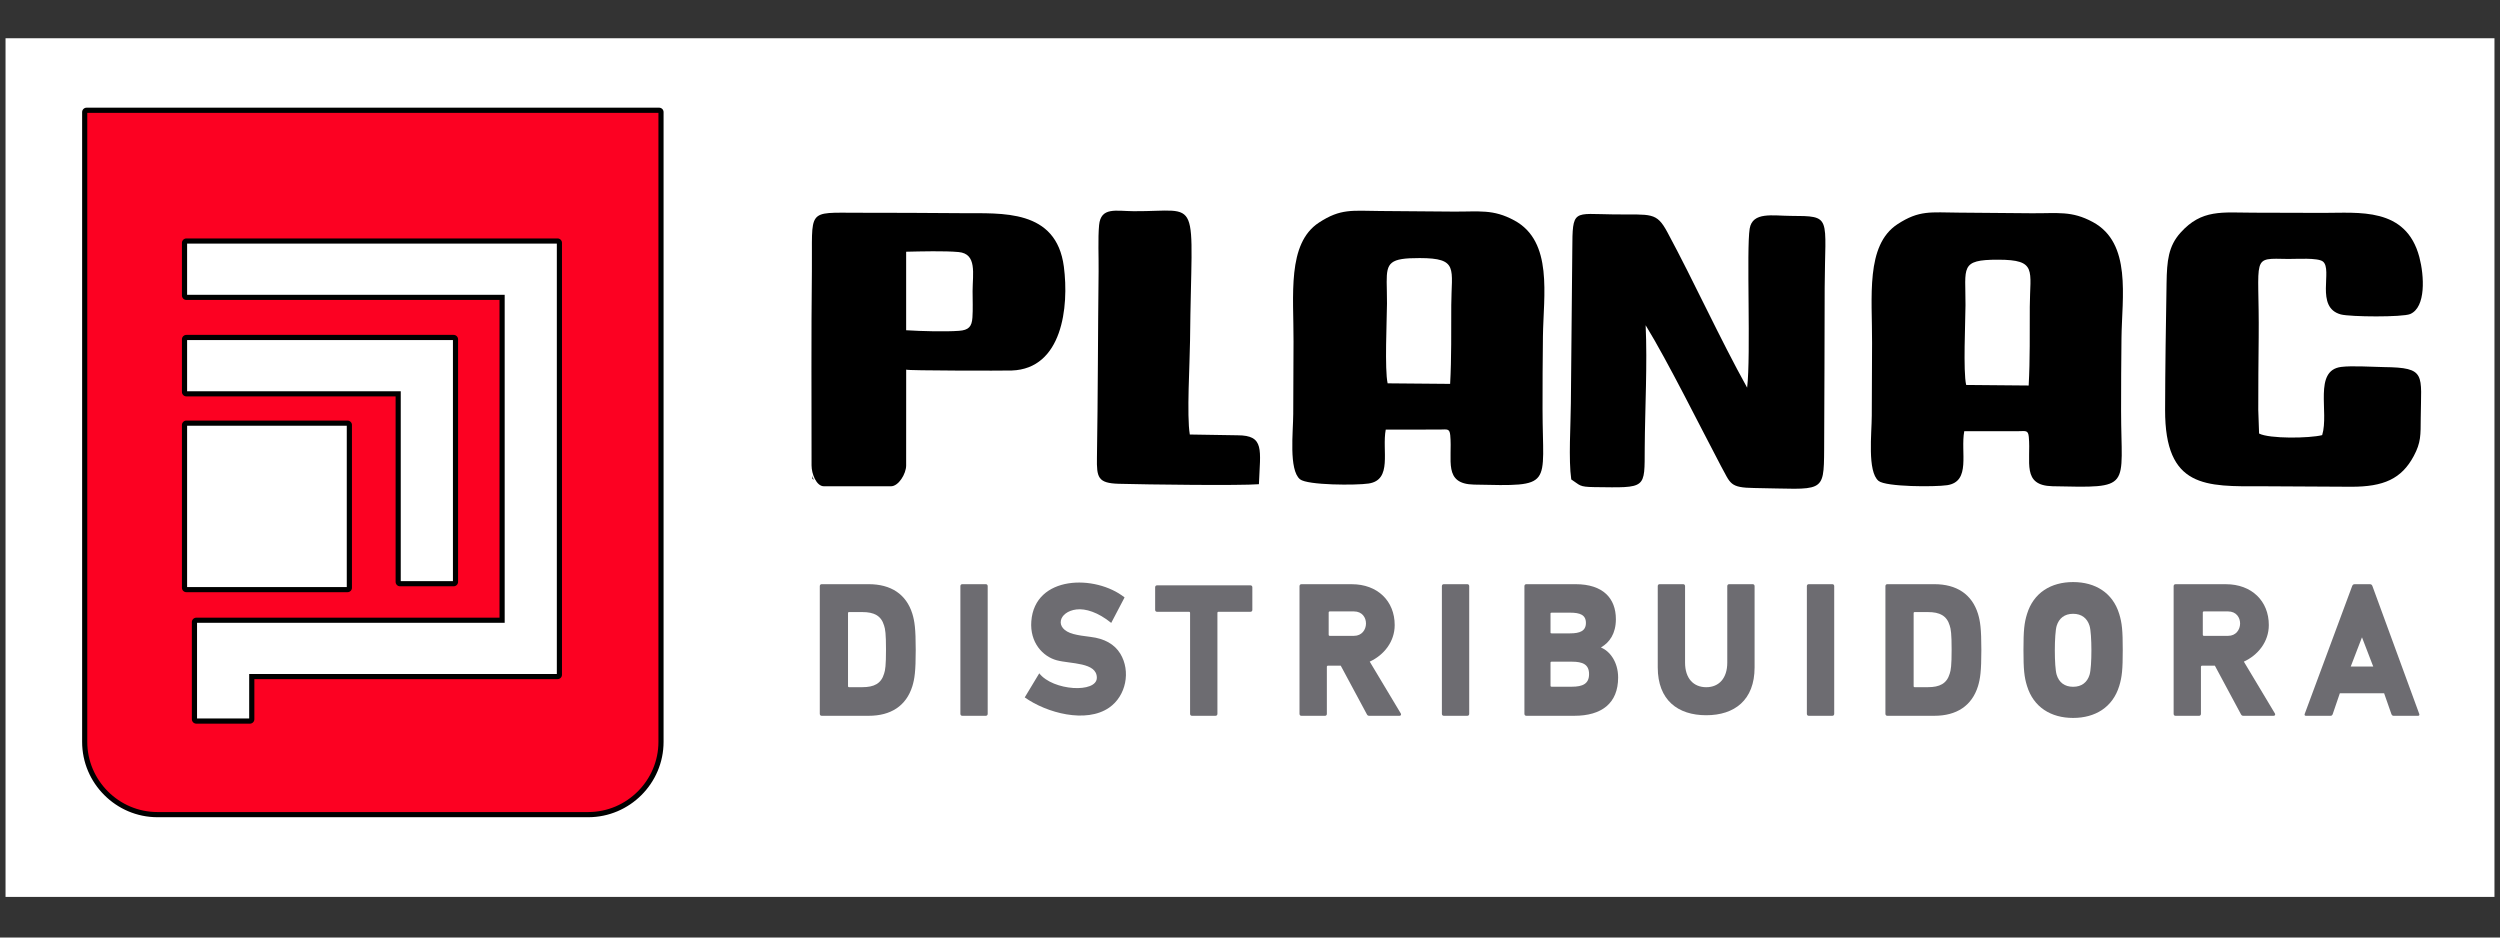 <svg xmlns="http://www.w3.org/2000/svg" xmlns:xlink="http://www.w3.org/1999/xlink" width="200" zoomAndPan="magnify" viewBox="0 0 300 112.5" height="75" preserveAspectRatio="xMidYMid meet" version="1.0"><rect x="0" y="0" width="300" height="112.5" fill="#333333" stroke="none"/><defs><clipPath id="5a199d3178"><path d="M 0.664 4.59 L 299.336 4.59 L 299.336 107.629 L 0.664 107.629 Z M 0.664 4.59 " clip-rule="nonzero"/></clipPath></defs><g clip-path="url(#5a199d3178)"><rect x="-30" width="360" fill="#ffffff" y="-11.25" height="135" fill-opacity="1"/></g><path fill="#000000" d="M 235.938 46.195 C 235.57 44.559 235.848 38.68 235.859 36.613 C 235.883 32.09 235.117 31.152 239.789 31.164 C 244.496 31.172 243.598 32.422 243.574 36.812 C 243.559 39.859 243.613 43.184 243.441 46.262 Z M 242.188 51.742 C 243.066 51.742 243.375 51.57 243.457 52.434 C 243.734 55.414 242.57 58.27 246.309 58.348 C 255.977 58.559 254.535 58.656 254.531 49.277 C 254.531 46.375 254.543 43.473 254.578 40.57 C 254.633 35.652 255.824 29.18 251.145 26.648 C 248.574 25.258 246.961 25.617 243.746 25.59 C 240.844 25.562 237.945 25.535 235.043 25.516 C 231.656 25.492 230.316 25.199 227.703 26.902 C 223.84 29.43 224.676 35.668 224.648 41.164 C 224.633 44.066 224.617 46.969 224.613 49.867 C 224.609 51.988 224.062 56.586 225.426 57.707 C 226.312 58.438 232.207 58.441 233.664 58.223 C 236.543 57.781 235.238 54.273 235.711 51.746 L 242.184 51.746 Z M 242.188 51.742 " fill-opacity="1" fill-rule="evenodd"/><path fill="#000000" d="M 188.551 57.531 C 189.633 58.223 189.434 58.43 191.32 58.453 C 197.66 58.531 197.336 58.723 197.367 53.723 C 197.398 48.98 197.695 43.699 197.477 39.027 C 200.148 43.383 204.031 51.223 206.523 55.938 C 207.684 58.035 207.543 58.523 210.516 58.562 C 218.805 58.672 218.867 59.375 218.898 53.922 C 218.938 47.461 218.938 41 218.961 34.535 C 218.996 25.891 219.914 25.93 214.867 25.906 C 212.75 25.898 210.301 25.375 209.961 27.438 C 209.555 29.941 210.121 42.559 209.656 46.52 C 206.355 40.574 203.277 33.789 200.082 27.859 C 198.766 25.418 198.184 25.773 193.711 25.73 C 188.75 25.684 188.703 25 188.676 29.988 L 188.504 48.383 C 188.488 50.941 188.207 55.172 188.551 57.531 Z M 188.551 57.531 " fill-opacity="1" fill-rule="evenodd"/><path fill="#000000" d="M 270.992 49.18 C 270.984 46.281 271.016 43.371 271.043 40.473 C 271.137 30.547 270.016 31.004 274.605 31.074 C 275.508 31.086 278.148 30.898 278.75 31.383 C 279.965 32.359 277.762 36.898 280.91 37.734 C 282.039 38.031 288.297 38.078 289.223 37.684 C 291.129 36.867 290.914 33.098 290.324 30.859 C 288.723 24.801 283.031 25.559 278.758 25.547 L 270.453 25.523 C 266.648 25.512 264.215 25.078 261.66 27.926 C 260.203 29.547 260.031 31.301 259.988 33.949 C 259.906 38.969 259.824 44.098 259.812 49.18 C 259.785 58.609 264.711 58.375 271.441 58.352 L 282.121 58.41 C 286.047 58.422 288.184 57.457 289.648 54.727 C 290.527 53.086 290.473 52.211 290.488 50.168 C 290.523 44.914 291.219 44.109 286.078 44.051 C 284.68 44.031 282.219 43.863 280.938 44.031 C 277.59 44.461 279.508 49.465 278.66 52.215 C 277.137 52.605 272.312 52.668 271.09 52.023 Z M 270.992 49.18 " fill-opacity="1" fill-rule="evenodd"/><path fill="#000000" d="M 108.738 30.207 C 110.504 30.168 113.371 30.09 115.039 30.246 C 117.258 30.453 116.719 32.836 116.711 34.934 C 116.711 35.922 116.762 37.148 116.691 38.113 C 116.617 39.199 116.234 39.617 115.082 39.699 C 113.473 39.82 110.492 39.742 108.809 39.633 L 108.738 39.629 C 108.738 36.488 108.738 33.352 108.738 30.211 Z M 108.809 44.363 C 108.809 44.48 120.336 44.496 121.41 44.461 C 127.48 44.254 128.293 36.836 127.664 32.004 C 126.754 25.039 120.207 25.621 115.469 25.582 C 111.312 25.547 107.16 25.531 103.008 25.531 C 96.672 25.527 97.508 25.008 97.426 32.555 C 97.34 40.297 97.387 47.961 97.387 55.859 C 97.387 56.852 97.961 58.352 98.867 58.352 L 106.922 58.352 C 107.828 58.352 108.738 56.852 108.738 55.859 L 108.742 44.363 L 108.812 44.363 Z M 97.445 57.102 C 97.461 57.258 97.477 57.387 97.496 57.477 C 97.551 57.508 97.605 57.535 97.66 57.562 C 97.578 57.418 97.504 57.262 97.445 57.102 Z M 97.445 57.102 " fill-opacity="1" fill-rule="evenodd"/><path fill="#000000" d="M 142.777 52.141 C 142.391 49.887 142.781 43.555 142.805 40.867 C 142.98 23.039 144.316 25.398 136.039 25.344 C 133.922 25.332 132.098 24.797 131.891 27.02 C 131.742 28.637 131.852 30.871 131.832 32.559 C 131.746 39.992 131.754 47.473 131.633 54.91 C 131.594 57.305 131.746 57.98 134.254 58.055 C 137.621 58.148 148.816 58.289 151.07 58.105 C 151.23 53.973 151.781 52.238 148.504 52.234 Z M 142.777 52.141 " fill-opacity="1" fill-rule="evenodd"/><path fill="#000000" d="M 166.516 46 C 166.148 44.363 166.422 38.484 166.438 36.418 C 166.441 35.379 166.406 34.527 166.402 33.836 C 166.395 31.512 166.766 30.961 170.367 30.969 C 175.07 30.977 174.172 32.227 174.152 36.617 C 174.137 39.664 174.188 42.988 174.016 46.066 Z M 172.762 51.547 C 173.641 51.543 173.949 51.375 174.031 52.238 C 174.309 55.215 173.145 58.074 176.883 58.152 C 186.551 58.359 185.109 58.461 185.105 49.078 C 185.102 46.18 185.117 43.273 185.152 40.375 C 185.211 35.453 186.398 28.984 181.723 26.453 C 179.148 25.059 177.535 25.418 174.324 25.391 C 171.422 25.367 168.52 25.34 165.617 25.32 C 162.234 25.293 160.891 25.004 158.281 26.707 C 154.414 29.23 155.25 35.473 155.223 40.969 C 155.211 43.871 155.195 46.773 155.188 49.672 C 155.184 51.793 154.637 56.391 156 57.512 C 156.891 58.242 162.785 58.246 164.238 58.023 C 167.121 57.586 165.812 54.074 166.289 51.551 Z M 172.762 51.547 " fill-opacity="1" fill-rule="evenodd"/><path fill="#6d6c71" d="M 115.246 85.66 C 115.246 85.801 115.336 85.895 115.469 85.895 L 118.301 85.895 C 118.434 85.895 118.523 85.801 118.523 85.66 L 118.523 70.332 C 118.523 70.195 118.434 70.102 118.301 70.102 L 115.469 70.102 C 115.336 70.102 115.246 70.195 115.246 70.332 Z M 115.246 85.66 " fill-opacity="1" fill-rule="nonzero"/><path fill="#6d6c71" d="M 145.863 85.895 C 146 85.895 146.09 85.801 146.09 85.66 L 146.09 73.555 C 146.09 73.461 146.133 73.414 146.223 73.414 L 150.059 73.414 C 150.195 73.414 150.281 73.32 150.281 73.184 L 150.281 70.477 C 150.281 70.336 150.191 70.242 150.059 70.242 L 138.84 70.242 C 138.707 70.242 138.617 70.336 138.617 70.477 L 138.617 73.184 C 138.617 73.32 138.707 73.414 138.84 73.414 L 142.676 73.414 C 142.766 73.414 142.809 73.461 142.809 73.555 L 142.809 85.66 C 142.809 85.801 142.898 85.895 143.031 85.895 Z M 145.863 85.895 " fill-opacity="1" fill-rule="nonzero"/><path fill="#6d6c71" d="M 173.027 85.66 C 173.027 85.801 173.117 85.895 173.25 85.895 L 176.082 85.895 C 176.219 85.895 176.305 85.801 176.305 85.66 L 176.305 70.332 C 176.305 70.195 176.215 70.102 176.082 70.102 L 173.25 70.102 C 173.117 70.102 173.027 70.195 173.027 70.332 Z M 173.027 85.66 " fill-opacity="1" fill-rule="nonzero"/><path fill="#6d6c71" d="M 182.93 85.66 C 182.93 85.801 183.02 85.895 183.156 85.895 L 188.91 85.895 C 192.188 85.895 194.176 84.406 194.176 81.297 C 194.176 79.414 193.148 78.113 192.145 77.719 L 192.145 77.672 C 193.148 77.094 193.906 76.023 193.906 74.305 C 193.906 71.797 192.367 70.102 189.066 70.102 L 183.156 70.102 C 183.02 70.102 182.93 70.195 182.93 70.336 L 182.93 85.664 Z M 186.191 76.004 C 186.105 76.004 186.062 75.973 186.062 75.91 L 186.062 73.613 C 186.062 73.551 186.105 73.52 186.191 73.52 L 188.41 73.52 C 189.602 73.52 190.309 73.781 190.309 74.754 C 190.309 75.711 189.602 76.004 188.41 76.004 Z M 186.203 82.406 C 186.109 82.406 186.062 82.367 186.062 82.293 L 186.062 79.516 C 186.062 79.441 186.109 79.402 186.203 79.402 L 188.621 79.402 C 189.922 79.402 190.688 79.723 190.688 80.898 C 190.688 82.055 189.918 82.406 188.621 82.406 Z M 186.203 82.406 " fill-opacity="1" fill-rule="nonzero"/><path fill="#6d6c71" d="M 204.75 85.828 C 208.141 85.828 210.551 84.012 210.551 80.09 L 210.551 70.336 C 210.551 70.195 210.461 70.102 210.328 70.102 L 207.496 70.102 C 207.363 70.102 207.273 70.195 207.273 70.336 L 207.273 79.516 C 207.273 81.398 206.27 82.465 204.75 82.465 C 203.211 82.465 202.207 81.398 202.207 79.516 L 202.207 70.336 C 202.207 70.195 202.117 70.102 201.984 70.102 L 199.152 70.102 C 199.016 70.102 198.93 70.195 198.93 70.336 L 198.93 80.09 C 198.93 84.012 201.336 85.828 204.75 85.828 Z M 204.75 85.828 " fill-opacity="1" fill-rule="nonzero"/><path fill="#6d6c71" d="M 216.824 85.66 C 216.824 85.801 216.914 85.895 217.047 85.895 L 219.883 85.895 C 220.016 85.895 220.105 85.801 220.105 85.66 L 220.105 70.332 C 220.105 70.195 220.016 70.102 219.883 70.102 L 217.047 70.102 C 216.914 70.102 216.824 70.195 216.824 70.332 Z M 216.824 85.66 " fill-opacity="1" fill-rule="nonzero"/><path fill="#6d6c71" d="M 226.25 85.66 C 226.25 85.801 226.34 85.895 226.473 85.895 L 232.117 85.895 C 234.773 85.895 236.621 84.711 237.359 82.34 C 237.625 81.457 237.762 80.578 237.762 78 C 237.762 75.422 237.625 74.539 237.359 73.656 C 236.621 71.285 234.77 70.102 232.117 70.102 L 226.473 70.102 C 226.34 70.102 226.25 70.195 226.25 70.336 L 226.25 85.664 Z M 229.637 82.328 L 229.637 73.578 C 229.637 73.488 229.68 73.449 229.762 73.449 L 231.355 73.449 C 232.762 73.449 233.613 73.879 233.965 75.066 C 234.109 75.496 234.195 76.055 234.195 77.953 C 234.195 79.852 234.109 80.414 233.965 80.844 C 233.613 82.031 232.762 82.461 231.355 82.461 L 229.762 82.461 C 229.676 82.461 229.637 82.418 229.637 82.332 Z M 229.637 82.328 " fill-opacity="1" fill-rule="nonzero"/><path fill="#6d6c71" d="M 276.566 85.668 C 276.516 85.805 276.566 85.898 276.723 85.898 L 279.645 85.898 C 279.801 85.898 279.883 85.828 279.934 85.668 L 280.781 83.191 L 286.094 83.191 L 286.961 85.668 C 287.02 85.824 287.094 85.898 287.254 85.898 L 290.152 85.898 C 290.309 85.898 290.359 85.805 290.309 85.668 L 284.695 70.34 C 284.645 70.203 284.562 70.105 284.406 70.105 L 282.543 70.105 C 282.387 70.105 282.305 70.203 282.254 70.34 Z M 283.438 76.477 L 284.043 78.047 L 284.113 78.23 L 284.645 79.617 L 284.789 79.984 L 282.086 79.984 L 282.23 79.617 L 282.762 78.23 L 282.832 78.047 Z M 283.438 76.477 " fill-opacity="1" fill-rule="nonzero"/><path fill="#6d6c71" d="M 246.801 80.977 C 246.5 80.031 246.512 76.035 246.801 75.094 C 247.082 74.195 247.742 73.656 248.773 73.656 C 249.805 73.656 250.465 74.195 250.746 75.094 C 251.039 76.035 251.047 80.031 250.746 80.977 C 250.469 81.879 249.805 82.414 248.773 82.414 C 247.742 82.414 247.078 81.879 246.801 80.977 Z M 254.309 82.316 C 254.641 81.227 254.73 80.344 254.73 78 C 254.73 75.652 254.641 74.77 254.309 73.68 C 253.527 71.125 251.43 69.848 248.773 69.848 C 246.121 69.848 244.023 71.125 243.242 73.68 C 242.906 74.77 242.816 75.652 242.816 78 C 242.816 80.344 242.906 81.227 243.242 82.316 C 244.023 84.871 246.121 86.152 248.773 86.152 C 251.43 86.152 253.527 84.871 254.309 82.316 Z M 254.309 82.316 " fill-opacity="1" fill-rule="evenodd"/><path fill="#6d6c71" d="M 167.941 85.898 C 168.098 85.898 168.176 85.754 168.098 85.621 L 164.367 79.395 C 166.043 78.629 167.363 77.027 167.363 75.004 C 167.363 72.125 165.309 70.105 162.211 70.105 L 156.164 70.105 C 156.031 70.105 155.941 70.199 155.941 70.34 L 155.941 85.664 C 155.941 85.805 156.031 85.898 156.164 85.898 L 158.996 85.898 C 159.133 85.898 159.223 85.805 159.223 85.664 L 159.223 80.023 C 159.223 79.93 159.266 79.883 159.355 79.883 L 160.891 79.883 L 163.996 85.664 C 164.078 85.82 164.129 85.898 164.328 85.898 Z M 162.48 76.301 L 159.578 76.301 C 159.488 76.301 159.441 76.254 159.441 76.164 L 159.441 73.512 C 159.441 73.418 159.488 73.371 159.578 73.371 L 162.48 73.371 C 164.434 73.371 164.363 76.301 162.48 76.301 Z M 162.48 76.301 " fill-opacity="1" fill-rule="nonzero"/><path fill="#6d6c71" d="M 98.375 85.66 C 98.375 85.801 98.465 85.895 98.598 85.895 L 104.242 85.895 C 106.898 85.895 108.746 84.711 109.484 82.34 C 109.75 81.457 109.887 80.578 109.887 78 C 109.887 75.422 109.75 74.539 109.484 73.656 C 108.746 71.285 106.895 70.102 104.242 70.102 L 98.598 70.102 C 98.465 70.102 98.375 70.195 98.375 70.336 L 98.375 85.664 Z M 101.762 82.328 L 101.762 73.578 C 101.762 73.488 101.805 73.449 101.887 73.449 L 103.48 73.449 C 104.891 73.449 105.738 73.879 106.09 75.066 C 106.234 75.496 106.32 76.055 106.32 77.953 C 106.32 79.852 106.234 80.414 106.09 80.844 C 105.738 82.031 104.891 82.461 103.48 82.461 L 101.887 82.461 C 101.805 82.461 101.762 82.418 101.762 82.332 Z M 101.762 82.328 " fill-opacity="1" fill-rule="nonzero"/><path fill="#6d6c71" d="M 272.836 85.898 C 272.992 85.898 273.07 85.754 272.992 85.621 L 269.262 79.395 C 270.938 78.629 272.258 77.027 272.258 75.004 C 272.258 72.125 270.203 70.105 267.105 70.105 L 261.059 70.105 C 260.926 70.105 260.836 70.199 260.836 70.34 L 260.836 85.664 C 260.836 85.805 260.926 85.898 261.059 85.898 L 263.891 85.898 C 264.023 85.898 264.113 85.805 264.113 85.664 L 264.113 80.023 C 264.113 79.93 264.16 79.883 264.25 79.883 L 265.785 79.883 L 268.887 85.664 C 268.973 85.82 269.023 85.898 269.223 85.898 Z M 267.375 76.301 L 264.469 76.301 C 264.383 76.301 264.336 76.254 264.336 76.164 L 264.336 73.512 C 264.336 73.418 264.383 73.371 264.469 73.371 L 267.375 73.371 C 269.328 73.371 269.254 76.301 267.375 76.301 Z M 267.375 76.301 " fill-opacity="1" fill-rule="nonzero"/><path fill="#6d6c71" d="M 133.348 74.746 L 134.949 71.691 C 131.449 68.918 124.168 69.02 123.758 74.551 C 123.566 77.109 125.141 78.785 126.812 79.234 C 128.488 79.684 131.621 79.457 131.621 81.328 C 131.621 83.203 126.348 82.906 124.711 80.797 L 122.969 83.688 C 125.602 85.559 130.328 86.832 133.098 84.918 C 135.133 83.512 135.715 80.543 134.434 78.438 C 133.742 77.309 132.543 76.625 130.855 76.426 C 130.062 76.332 129.359 76.23 128.797 76.078 C 126.438 75.441 127.051 73.391 129.176 73.133 C 130.262 73.004 131.758 73.461 133.348 74.75 Z M 133.348 74.746 " fill-opacity="1" fill-rule="evenodd"/><path fill="#fc0122" d="M 10.383 13.234 L 79.102 13.234 C 79.223 13.234 79.32 13.332 79.32 13.453 L 79.32 89.023 C 79.32 93.824 75.391 97.758 70.586 97.758 L 18.898 97.758 C 14.094 97.758 10.164 93.824 10.164 89.02 L 10.164 13.453 C 10.164 13.332 10.262 13.234 10.383 13.234 Z M 22.363 40.5 L 54.438 40.5 C 54.559 40.5 54.656 40.598 54.656 40.719 L 54.656 69.828 C 54.656 69.945 54.559 70.047 54.438 70.047 L 48 70.047 C 47.879 70.047 47.781 69.949 47.781 69.828 L 47.781 47.258 L 22.363 47.258 C 22.238 47.258 22.141 47.16 22.141 47.039 L 22.141 40.719 C 22.141 40.598 22.238 40.5 22.363 40.5 Z M 30.211 81.188 L 30.211 86.309 C 30.211 86.43 30.113 86.531 29.992 86.531 L 23.555 86.531 C 23.434 86.531 23.336 86.43 23.336 86.309 L 23.336 74.652 C 23.336 74.531 23.434 74.43 23.555 74.43 L 60.254 74.43 L 60.254 35.684 L 22.363 35.684 C 22.242 35.684 22.141 35.586 22.141 35.465 L 22.141 29.145 C 22.141 29.023 22.242 28.926 22.363 28.926 L 66.91 28.926 C 67.031 28.926 67.133 29.023 67.133 29.145 L 67.133 80.969 C 67.133 81.094 67.031 81.191 66.91 81.191 L 30.215 81.191 Z M 22.363 50.777 L 41.703 50.777 C 41.824 50.777 41.922 50.875 41.922 50.996 L 41.922 70.535 C 41.922 70.656 41.824 70.754 41.703 70.754 L 22.363 70.754 C 22.238 70.754 22.141 70.656 22.141 70.535 L 22.141 50.996 C 22.141 50.875 22.238 50.777 22.363 50.777 Z M 22.363 50.777 " fill-opacity="1" fill-rule="evenodd"/><path fill="#000000" d="M 10.383 12.922 L 79.102 12.922 C 79.246 12.922 79.379 12.984 79.477 13.078 C 79.57 13.176 79.629 13.309 79.629 13.453 L 79.629 89.023 C 79.629 91.508 78.613 93.77 76.973 95.41 C 75.336 97.047 73.074 98.066 70.586 98.066 L 18.898 98.066 C 16.41 98.066 14.148 97.047 12.512 95.406 C 10.871 93.77 9.855 91.508 9.855 89.02 L 9.855 13.453 C 9.855 13.309 9.914 13.176 10.008 13.082 C 10.105 12.984 10.238 12.922 10.383 12.922 Z M 79.012 13.543 L 10.473 13.543 L 10.473 89.02 C 10.473 91.336 11.422 93.441 12.949 94.969 C 14.477 96.5 16.582 97.445 18.898 97.445 L 70.586 97.445 C 72.902 97.445 75.008 96.5 76.535 94.969 C 78.062 93.445 79.012 91.336 79.012 89.02 Z M 22.363 40.188 L 54.441 40.188 C 54.582 40.188 54.719 40.246 54.812 40.344 C 54.91 40.441 54.969 40.574 54.969 40.719 L 54.969 69.824 C 54.969 69.969 54.91 70.102 54.812 70.199 C 54.715 70.297 54.582 70.355 54.441 70.355 L 48 70.355 C 47.855 70.355 47.723 70.297 47.629 70.199 C 47.535 70.105 47.473 69.973 47.473 69.824 L 47.473 47.566 L 22.363 47.566 C 22.219 47.566 22.082 47.508 21.988 47.41 C 21.891 47.316 21.832 47.184 21.832 47.035 L 21.832 40.719 C 21.832 40.574 21.891 40.441 21.988 40.344 C 22.086 40.246 22.219 40.188 22.363 40.188 Z M 54.352 40.809 L 22.453 40.809 L 22.453 46.949 L 48.09 46.949 L 48.09 69.734 L 54.352 69.734 Z M 30.523 81.5 L 30.523 86.309 C 30.523 86.453 30.465 86.586 30.367 86.684 C 30.273 86.777 30.141 86.84 29.992 86.84 L 23.555 86.84 C 23.41 86.84 23.273 86.777 23.18 86.684 C 23.086 86.586 23.023 86.453 23.023 86.309 L 23.023 74.648 C 23.023 74.504 23.086 74.371 23.18 74.277 C 23.277 74.18 23.41 74.121 23.555 74.121 L 59.941 74.121 L 59.941 35.992 L 22.363 35.992 C 22.215 35.992 22.082 35.934 21.988 35.836 C 21.891 35.742 21.832 35.605 21.832 35.465 L 21.832 29.145 C 21.832 29 21.891 28.867 21.988 28.77 C 22.086 28.676 22.219 28.613 22.363 28.613 L 66.91 28.613 C 67.055 28.613 67.188 28.672 67.285 28.77 C 67.379 28.867 67.438 28.996 67.438 29.145 L 67.438 80.969 C 67.438 81.113 67.379 81.246 67.285 81.34 C 67.188 81.438 67.055 81.496 66.91 81.496 L 30.523 81.496 Z M 29.902 86.219 L 29.902 80.879 L 66.82 80.879 L 66.82 29.234 L 22.453 29.234 L 22.453 35.375 L 60.562 35.375 L 60.562 74.738 L 23.645 74.738 L 23.645 86.219 Z M 22.363 50.469 L 41.703 50.469 C 41.852 50.469 41.98 50.527 42.078 50.625 C 42.176 50.719 42.234 50.855 42.234 50.996 L 42.234 70.535 C 42.234 70.68 42.176 70.812 42.078 70.906 C 41.98 71.004 41.848 71.062 41.703 71.062 L 22.363 71.062 C 22.219 71.062 22.086 71.004 21.988 70.91 C 21.895 70.812 21.832 70.68 21.832 70.535 L 21.832 50.996 C 21.832 50.855 21.891 50.719 21.988 50.625 C 22.086 50.527 22.215 50.469 22.363 50.469 Z M 41.613 51.086 L 22.453 51.086 L 22.453 70.445 L 41.613 70.445 Z M 41.613 51.086 " fill-opacity="1" fill-rule="nonzero"/></svg>